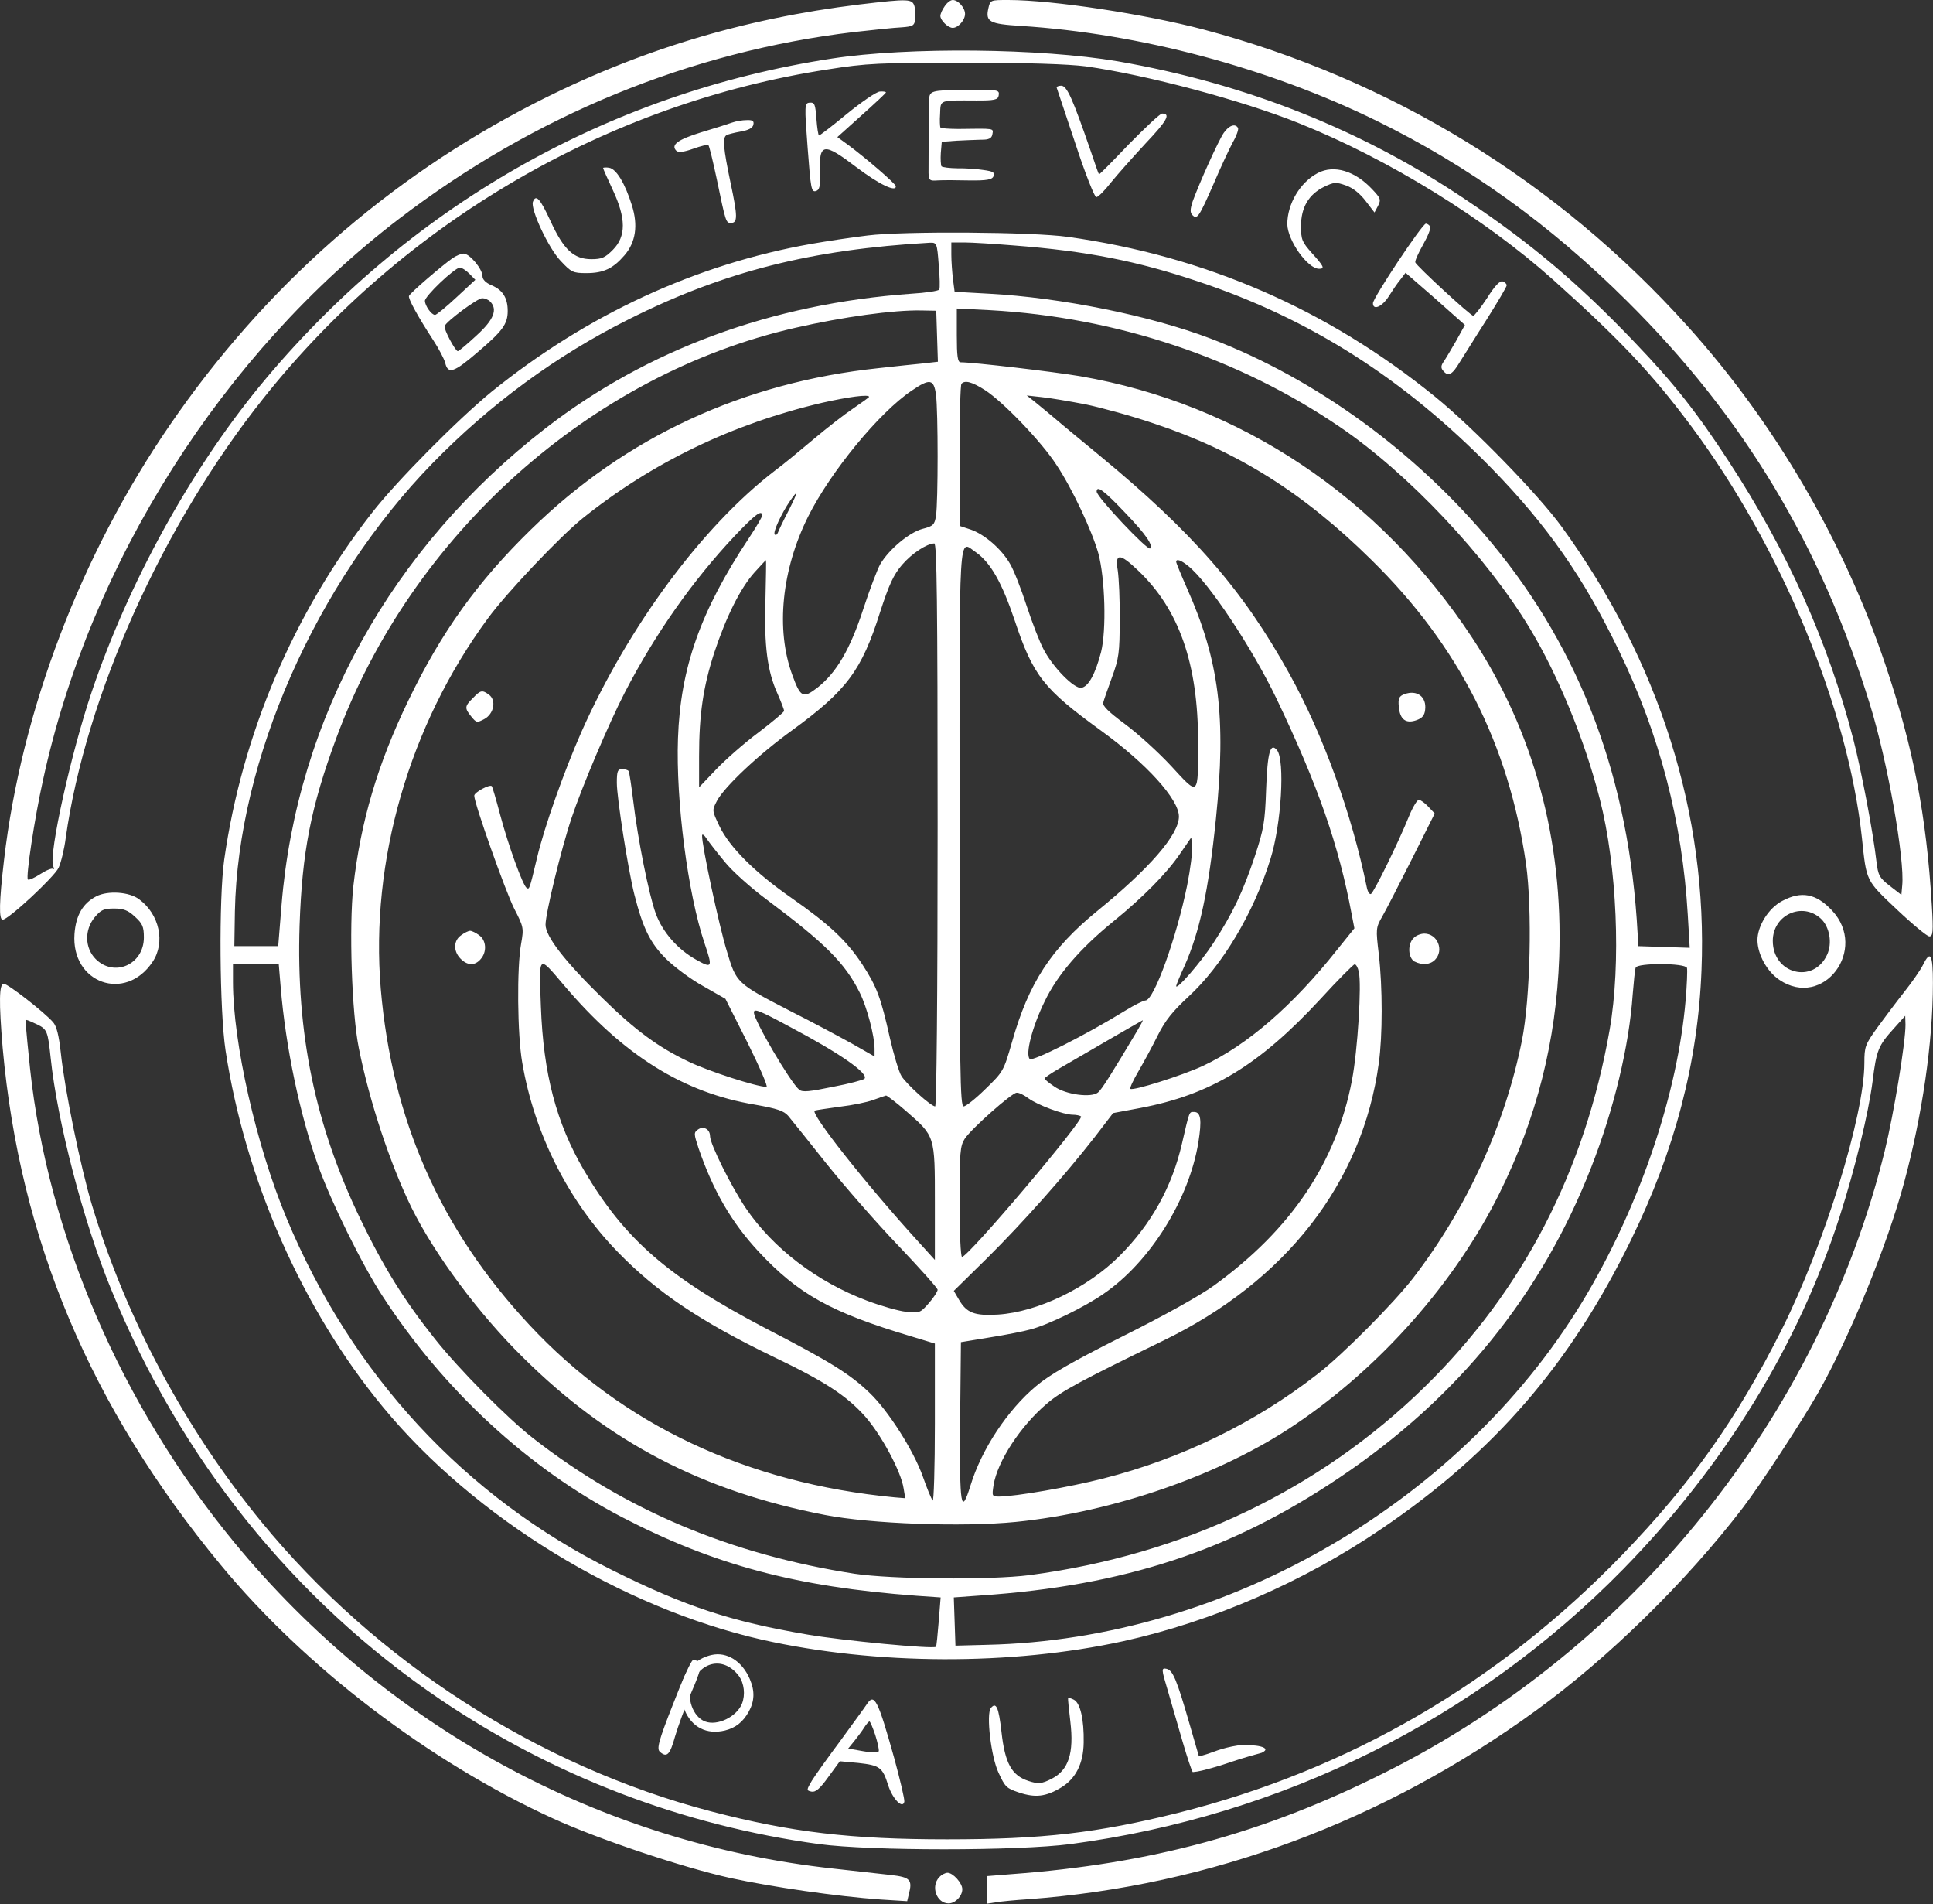 <svg width="925" height="911" viewBox="0 0 925 911" fill="none" xmlns="http://www.w3.org/2000/svg">
<rect x="0" y="0" width="925" height="911" fill="#333333" stroke="none"/>
<path d="M411.29 2.133C355.397 8.933 304.882 24.267 255.68 49.467C185.617 85.333 126.312 137.6 81.308 203.333C38.666 265.333 10.195 340.267 1.929 411.467C-0.433 431.6 -0.564 440 1.273 440C4.028 440 25.808 419.733 28.039 415.2C29.22 412.667 30.794 406.133 31.45 400.933C41.028 332.933 77.766 251.067 126.18 190.4C193.095 106.267 290.843 49.333 396.202 33.2C414.57 30.267 420.868 30 461.804 30C491.588 30 511.269 30.667 519.535 31.733C548.925 35.867 594.322 48 621.875 59.067C664.386 76.133 710.439 104.533 743.24 133.867C775.517 162.8 790.605 178.8 809.368 204C852.403 261.867 884.286 338.667 890.978 400.8C893.208 421.867 892.683 420.933 907.772 435.2C915.251 442.267 922.205 448 923.254 448C924.96 448 925.222 446 924.435 433.067C921.811 389.867 915.644 357.867 902.13 317.733C882.187 258.533 848.992 202 807.4 155.867C744.946 86.533 665.435 37.867 575.953 14.133C548.138 6.8 503.79 -2.3365e-05 482.535 -2.3365e-05C473.875 -2.3365e-05 473.875 -2.3365e-05 472.957 4C471.514 10.4 473.482 11.467 488.439 12.4C545.251 16 606.918 32.4 658.613 57.733C702.698 79.333 741.797 107.467 778.535 144C834.297 199.333 871.428 260.933 894.914 337.333C903.18 364 911.577 411.2 910.265 423.733L909.871 428.133L904.361 423.867C899.375 420 898.719 418.8 897.932 412.133C896.357 398.267 890.715 368.667 886.91 353.867C874.708 306.8 855.421 263.867 827.212 220.667C811.992 197.333 801.233 183.6 782.077 163.6C755.442 135.733 733.269 116.933 701.911 95.867C652.184 62.267 596.29 40 534.886 29.333C498.017 23.067 434.645 22.4 398.17 28C290.187 44.533 194.407 99.467 124.212 184.8C90.886 225.467 61.365 279.2 43.915 330.933C33.943 360.4 23.315 408.533 25.415 414.267C25.939 415.6 25.939 416.133 25.415 415.733C25.021 415.2 22.266 416.267 19.379 418.133C16.493 420 13.868 421.2 13.344 420.8C12.294 419.733 16.493 391.6 20.56 373.333C43.127 269.067 106.5 169.2 190.996 104.667C255.68 55.2 330.205 24.667 408.666 15.333C418.113 14.267 428.347 13.2 431.627 13.067C436.744 12.667 437.531 12.267 437.925 9.467C438.187 7.867 438.056 4.933 437.663 3.2C436.613 -0.667 435.038 -0.667 411.29 2.133Z" fill="white"/>
<path d="M452.095 2.933C450.914 4.533 449.996 6.667 449.996 7.6C449.996 9.733 453.67 13.333 455.9 13.333C458.524 13.333 461.804 9.6 461.804 6.667C461.804 3.733 458.524 3.99947e-05 455.9 3.99947e-05C454.85 3.99947e-05 453.145 1.333 452.095 2.933Z" fill="white"/>
<path d="M405.374 54.396C398.442 60.156 392.346 64.78 391.954 64.811C391.561 64.842 391.026 61.273 390.693 56.886C390.157 49.84 389.824 48.931 387.47 49.115C384.984 49.311 384.924 50.252 386.481 70.724C387.968 90.266 388.23 91.983 390.424 91.41C392.225 90.867 392.616 89.098 392.352 82.165C391.955 68.288 394.179 68.113 409.962 80.113C420.712 88.228 428.905 92.132 428.672 89.074C428.581 87.878 414.499 75.745 405.852 69.336L400.699 65.595L412.277 55.191C418.685 49.472 423.967 44.51 423.946 44.244C423.916 43.846 422.588 43.682 421.018 43.806C419.317 43.939 412.315 48.769 405.374 54.396Z" fill="white"/>
<path d="M505.693 42.067C505.955 42.733 509.891 54.733 514.615 68.733C519.207 82.867 523.799 94.333 524.586 94.333C525.505 94.333 528.654 91.133 531.671 87.267C534.689 83.533 542.168 75.133 548.203 68.6C558.437 57.8 560.405 54.333 556.076 54.333C555.157 54.333 548.072 61 540.2 69C532.459 77.133 526.029 83.667 525.898 83.4C525.636 83.133 523.93 78.2 521.962 72.333C513.171 46.867 510.547 41 507.792 41C506.349 41 505.43 41.533 505.693 42.067Z" fill="white"/>
<path d="M350.279 58.667C348.443 59.333 341.751 61.467 335.453 63.333C324.301 66.8 320.889 69.333 323.645 72.133C324.563 73.067 327.187 72.8 331.648 71.2C335.322 69.867 338.602 69.067 338.996 69.467C339.389 69.733 341.226 77.333 343.063 86C347.262 106.267 347.393 106.667 349.755 106.667C353.035 106.667 353.035 103.6 349.623 87.6C346.081 70.667 345.687 65.867 347.655 64.667C348.311 64.267 351.46 63.467 354.478 62.933C358.283 62.267 360.251 61.2 360.514 59.6C360.907 57.867 360.12 57.333 357.233 57.467C355.265 57.467 352.116 58 350.279 58.667Z" fill="white"/>
<path d="M288.613 80.4C288.613 80.8 290.712 85.467 293.205 90.8C299.634 104.533 299.634 113.067 293.336 119.467C289.532 123.333 287.957 124 282.971 124C274.574 124 269.719 119.467 263.422 105.733C258.436 94.933 256.468 92.8 255.024 96.533C253.712 100 262.503 118.8 268.276 124.8C273.393 130.267 274.18 130.667 280.61 130.667C288.744 130.667 293.336 128.533 298.847 122.133C304.227 115.867 305.407 107.867 302.39 98.267C299.11 87.733 294.911 80.8 291.5 80.267C289.925 80 288.613 80.133 288.613 80.4Z" fill="white"/>
<path d="M511.105 812.418C510.98 812.798 511.508 817.888 512.2 823.734C513.992 838.792 511.312 846.893 503.323 850.992C498.497 853.469 496.792 853.607 492.059 852.042C484.086 849.405 480.901 843.577 479.233 828.56C477.891 816.741 476.692 814.098 474.15 817.189C471.816 820.068 474.259 840.678 477.856 848.187C480.997 854.984 481.619 855.611 487.723 857.63C495.447 860.184 500.476 859.6 507.718 855.254C514.793 850.994 518.426 843.769 518.575 833.707C518.768 822.676 516.959 814.775 513.888 813.198C512.477 812.45 511.189 812.165 511.105 812.418Z" fill="white"/>
<path d="M585.588 63.59C582.963 67.456 573.91 87.59 570.761 96.256C569.449 100.256 569.449 101.723 570.63 102.923C572.861 105.19 573.779 103.856 580.733 87.99C584.013 80.256 588.212 71.323 589.917 68.123C591.754 64.923 592.804 61.856 592.41 61.19C591.098 58.923 588.08 59.99 585.588 63.59Z" fill="white"/>
<path d="M415.226 112.667C407.354 113.6 395.152 115.467 388.329 116.667C333.092 126.4 280.872 150.533 235.344 187.333C219.336 200.4 189.815 230.133 178.007 245.334C140.482 293.334 115.815 351.334 107.287 411.334C104.663 429.867 105.056 483.734 107.943 502.667C117.39 564.534 144.812 626.667 183.386 673.334C226.946 726.134 297.273 769.2 364.843 784.534C419.031 796.667 483.847 796.934 537.51 785.2C579.889 775.867 623.712 756.934 661.237 731.334C714.9 694.934 751.506 652.667 780.503 593.2C801.496 550.267 812.517 508.267 814.223 464.134C817.24 389.734 794.017 316.267 747.308 252C736.286 236.8 705.06 204.667 686.822 189.867C635.127 147.867 576.74 122.533 511.006 113.333C494.212 110.933 432.152 110.533 415.226 112.667ZM449.209 126.667C449.733 132.533 449.865 137.867 449.471 138.533C449.077 139.2 442.911 140.133 435.957 140.533C369.173 145.333 309.868 167.2 261.191 204.8C187.322 262 141.925 343.734 134.709 433.2L133.134 452.667H122.638H112.141L112.404 436C113.847 363.467 151.11 279.067 206.872 221.733C234.556 193.333 266.308 170 301.078 152.667C346.475 129.867 388.46 119.333 444.879 116.133C448.29 116 448.421 116.267 449.209 126.667ZM485.553 117.467C520.191 120.133 544.333 124.933 573.329 134.667C626.992 152.533 671.865 181.2 713.85 224.133C740.485 251.467 757.804 276.267 774.73 311.334C794.279 351.734 805.038 393.2 807.662 437.734L808.581 453.467L796.247 453.067L783.914 452.667L783.652 446.667C779.716 373.2 756.755 311.734 713.982 260C677.638 216.134 629.616 181.2 579.365 162C550.237 150.933 507.726 142.4 473.482 140.533L456.819 139.6L456.031 133.6C455.638 130.267 455.244 125.067 455.244 121.867V116H461.542C464.953 116 475.843 116.667 485.553 117.467ZM448.421 160.933L448.815 173.067L441.861 173.867C438.056 174.267 428.478 175.2 420.475 176.133C355.79 182.933 299.372 209.067 254.237 253.2C228.39 278.4 211.202 302.4 195.326 335.334C180.631 365.734 172.627 393.067 169.085 424C166.985 443.467 168.297 484.667 171.709 501.467C176.826 527.2 186.797 557.067 196.9 577.734C208.053 600.267 229.046 628.534 250.17 649.334C291.106 690 336.241 713.467 394.758 724.8C416.538 729.067 460.492 730.667 486.077 728.134C532.787 723.467 584.35 705.6 619.907 681.467C660.843 653.867 696.4 613.467 717.524 570.934C735.368 534.934 744.684 498 746.127 458C748.095 402 733.794 349.6 704.535 305.2C660.056 237.734 593.535 193.2 516.911 180C504.315 177.867 465.872 173.333 459.705 173.333C458.262 173.333 457.868 170.4 457.868 160.4V147.6L473.744 148.4C534.23 151.733 592.879 171.333 641.162 204.267C673.964 226.533 711.357 266.267 732.088 300.667C745.602 323.067 758.329 354 765.545 382.267C773.811 414.534 775.779 461.067 770.269 492.667C758.46 560.134 728.677 617.6 681.967 663.334C631.322 712.934 566.375 743.867 492.638 753.6C473.875 756 426.641 755.6 408.929 752.934C349.755 743.734 299.241 722.534 255.156 688.134C242.691 678.4 219.73 655.2 208.184 640.667C193.227 621.867 183.649 606.4 172.496 583.334C150.847 538.534 141.663 494.4 143.368 442.667C144.549 407.734 148.748 386 160.95 353.067C196.769 255.867 282.709 179.067 380.719 156.8C403.418 151.6 427.691 148.267 440.811 148.533L448.028 148.667L448.421 160.933ZM447.897 188.8C448.946 196.667 448.946 240.4 447.897 246.8C447.241 251.067 446.585 251.734 441.336 253.067C435.038 254.8 425.46 262.8 421.262 269.867C419.95 272.134 416.276 281.734 413.127 291.334C406.829 310.667 400.269 321.867 391.085 329.067C384.262 334.267 383.081 333.734 379.145 322.934C371.141 301.2 374.028 272.534 386.755 247.067C397.514 225.6 420.737 197.333 436.219 186.933C445.01 180.933 446.847 181.333 447.897 188.8ZM471.382 186.667C480.042 192.267 498.411 211.333 505.627 222.533C513.237 234 522.553 254 525.57 264.667C528.85 276.8 529.506 301.467 526.882 312C524.127 322.534 520.847 328.534 517.436 329.067C514.024 329.6 503.921 319.334 499.46 310.8C497.623 307.467 493.95 298 491.326 290C488.702 281.867 485.159 272.8 483.322 269.734C479.255 262.667 471.12 255.6 464.428 253.334L459.18 251.6V218C459.18 199.6 459.574 184 460.099 183.6C461.804 181.733 465.347 182.8 471.382 186.667ZM415.882 189.867C415.882 190.133 412.471 192.533 408.404 195.333C404.205 198.133 395.808 204.667 389.641 209.867C383.475 215.067 374.946 222.133 370.617 225.333C336.109 251.867 300.815 299.467 278.248 350.134C269.851 369.2 260.404 395.867 256.992 410.4C253.319 425.867 253.319 425.6 252.007 424.8C250.17 423.6 243.216 404.4 239.28 389.6C237.443 382.534 235.606 376.4 235.344 376.134C234.425 375.067 226.946 379.067 226.946 380.667C226.946 384.4 241.904 426.534 246.102 434.8C250.563 443.467 250.695 444 249.383 451.467C247.283 462.667 247.546 495.067 249.907 508.4C255.68 542.4 272.081 574.8 295.567 598.934C314.198 618.134 334.929 632.134 370.223 649.2C394.758 660.934 405.124 667.734 414.046 677.734C421.655 686.4 431.233 704 432.414 712.134L433.202 716.8L428.216 716.4C357.102 709.6 297.797 681.6 253.319 633.867C210.677 588.134 187.585 535.867 182.205 473.067C177.088 412 195.851 346.934 233.375 296C242.297 283.734 268.014 256.667 278.773 248C311.968 221.334 350.673 202.667 393.577 192.667C406.042 189.867 415.882 188.533 415.882 189.867ZM519.535 193.467C527.145 195.067 541.84 199.067 552.336 202.667C592.092 215.867 623.712 235.734 656.251 267.867C698.106 308.934 721.985 356.134 730.251 413.334C733.269 434.934 732.35 477.467 728.283 497.867C720.148 538.267 702.042 577.867 676.326 611.334C667.01 623.467 642.212 648.4 630.404 657.467C600.489 680.8 565.326 697.867 528.063 707.334C511.925 711.467 485.815 716 478.074 716C474.663 716 474.663 715.734 475.45 710.534C477.287 699.2 488.308 682.267 500.904 671.6C507.858 665.6 517.042 660.667 556.535 641.467C615.315 613.067 652.053 565.734 659.794 508.667C661.631 495.467 661.631 472.4 659.794 456.534C658.35 444.4 658.35 443.867 661.499 438.4C663.336 435.2 669.634 422.934 675.67 410.934L686.56 389.2L683.542 386C681.836 384.134 679.737 382.667 678.95 382.667C678.162 382.667 676.063 386.134 674.357 390.267C669.372 402.667 657.301 427.334 655.989 427.734C655.333 428 654.414 426.534 654.021 424.4C646.935 389.6 633.159 351.467 617.021 322.4C594.847 282.267 570.705 254.667 526.095 217.867C517.829 211.067 508.12 203.067 504.577 200C501.035 197.067 496.574 193.333 494.737 191.867L491.326 189.2L498.542 190C502.478 190.4 511.925 192 519.535 193.467ZM538.691 245.6C548.269 255.6 551.943 260.934 550.368 262.4C549.187 263.6 524.783 237.733 524.783 235.2C524.783 232 528.326 234.667 538.691 245.6ZM377.308 244.4C374.946 248.934 372.716 253.6 372.322 254.667C371.929 255.734 371.273 256.267 370.748 255.734C369.698 254.8 373.897 245.734 378.095 239.6C382.163 233.733 381.9 235.333 377.308 244.4ZM364.712 246.667C364.712 247.334 361.826 252.267 358.283 257.6C335.191 292.4 325.613 319.467 324.432 353.334C323.382 383.067 329.156 427.734 337.159 451.334C341.095 462.934 340.833 463.467 333.223 459.2C324.301 454.267 317.085 446 313.804 437.067C310.524 428.134 305.145 401.2 303.046 383.334C302.127 376 301.209 369.6 300.815 368.934C300.553 368.4 299.109 368 297.666 368C295.567 368 295.173 368.934 295.173 374.534C295.173 381.6 300.553 416.134 303.57 428C307.638 444 311.049 451.067 318.659 458.667C322.726 462.667 330.73 468.667 336.634 471.867L347.131 477.867L357.758 498.934C363.531 510.534 367.599 520 366.812 520C362.219 520 339.127 512.534 329.68 508C314.985 501.067 303.833 492.8 288.088 477.334C270.113 459.734 261.06 448 261.06 442.4C261.06 437.067 268.539 406.134 273.524 391.334C278.379 376.667 291.5 345.734 298.978 331.334C313.542 303.2 331.517 277.734 351.46 256.534C361.432 246 364.712 243.6 364.712 246.667ZM448.684 394.667C448.684 477.734 448.159 529.334 447.503 529.334C445.535 529.334 433.858 518.8 431.365 514.8C430.184 512.934 427.691 504.667 425.854 496.667C421.524 477.2 419.556 472 412.602 461.334C405.124 450 396.726 442.134 378.358 429.334C361.301 417.467 349.099 405.334 344.244 395.2C340.702 387.734 340.702 387.734 343.063 383.2C346.606 376.4 363.4 360.667 379.145 349.334C405.124 330.4 412.34 320.8 421.131 292.934C425.46 279.6 427.56 275.067 431.627 270.267C436.482 264.667 443.436 260.134 447.109 260C448.29 260 448.684 287.867 448.684 394.667ZM467.053 264.267C474.006 269.2 479.386 278.534 485.553 296.8C494.343 323.2 499.329 329.6 526.751 349.467C548.662 365.334 564.145 382.4 564.145 390.667C564.145 399.334 549.975 415.6 525.045 435.867C503.003 453.867 492.244 470.267 484.241 498.667C480.304 512.4 480.042 512.8 471.645 520.934C466.921 525.6 462.198 529.334 461.148 529.334C459.443 529.334 459.18 513.2 459.18 395.334C459.18 248.534 458.524 258.534 467.053 264.267ZM544.595 272.934C564.276 291.6 573.329 317.6 573.329 355.2C573.329 381.334 573.723 380.934 560.602 366.667C554.436 360 544.464 350.934 538.297 346.4C530.556 340.667 527.407 337.6 527.932 336.134C528.194 334.934 530.162 329.467 532.131 324C535.411 315.067 535.804 312.134 535.804 296.667C535.936 287.067 535.411 276.534 534.886 272.934C533.443 264.534 535.804 264.534 544.595 272.934ZM366.287 287.334C365.631 309.067 367.205 321.2 372.06 331.867C373.765 335.734 375.209 339.467 375.209 340.134C375.209 340.667 369.698 345.334 363.007 350.4C356.184 355.467 347.131 363.467 342.67 368.134L334.535 376.667V361.734C334.535 341.867 336.503 328.667 341.751 312.4C347.524 294.934 354.347 281.334 361.038 273.867C363.925 270.667 366.418 268 366.549 268C366.68 268 366.549 276.667 366.287 287.334ZM568.606 270.8C578.315 278.534 599.045 309.734 610.854 334.267C630.797 376 640.638 404.4 646.804 437.334L648.116 444.134L639.85 454.4C618.595 481.2 596.946 500 575.56 510C565.457 514.667 542.102 522 540.921 520.934C540.528 520.534 542.365 516.667 544.858 512.4C547.35 508.134 551.549 500.4 554.042 495.334C557.584 488.267 561.127 483.867 568.606 476.934C584.875 462 599.964 436.8 607.967 410.934C613.216 394.134 614.921 363.867 611.116 358.934C607.836 354.934 606.524 360.134 605.868 377.734C605.343 393.467 604.687 396.8 600.489 409.6C594.847 426.534 589.861 437.067 580.545 451.334C574.51 460.534 562.833 474 562.833 471.734C562.833 471.334 564.538 467.067 566.769 462.267C574.116 445.734 578.315 426.267 581.857 391.734C586.843 343.067 583.432 316.134 568.081 281.6C565.194 275.067 562.833 269.334 562.833 268.8C562.833 267.2 565.194 268 568.606 270.8ZM346.868 412.4C350.28 416.667 359.202 424.667 366.549 430.134C394.758 451.2 404.336 460.667 411.421 474.934C414.833 481.734 418.507 495.6 418.507 501.734V505.467L407.748 499.334C401.712 496 388.592 488.934 378.489 483.867C352.379 470.4 352.379 470.4 347.787 454.934C344.113 443.067 335.716 403.867 335.978 399.734C335.978 398.8 337.028 399.467 338.209 401.334C339.39 403.067 343.326 408.134 346.868 412.4ZM568.081 423.6C563.095 448.267 552.205 478.667 548.138 478.667C547.219 478.667 542.889 480.8 538.56 483.467C519.797 495.067 494.081 508 492.769 506.667C490.538 504.4 493.95 491.2 499.985 478.934C506.021 466.4 516.78 453.867 532.655 440.934C547.088 429.2 558.372 417.734 564.538 408.667L570.049 400.667L570.443 404.934C570.705 407.334 569.655 415.734 568.081 423.6ZM269.851 471.334C298.322 504.934 326.925 522.8 361.432 528.534C371.929 530.4 375.077 531.467 377.177 533.867C378.62 535.6 386.886 545.867 395.546 556.8C404.205 567.6 419.687 585.334 430.053 596.134C440.287 606.934 448.684 616.267 448.684 617.067C448.684 617.867 446.847 620.8 444.485 623.467C440.418 628.134 440.024 628.267 433.595 627.6C429.921 627.2 421.524 624.8 414.833 622.267C390.822 613.2 369.96 597.2 356.971 578.134C350.017 567.867 339.783 547.334 339.783 543.6C339.783 540.267 336.634 538.534 334.01 540.4C331.911 541.867 332.042 542.534 334.273 549.334C341.226 569.6 350.017 584.8 363.007 598.8C381.9 619.067 397.514 627.867 435.957 639.334L447.372 642.8V681.067C447.372 702 446.847 718.667 446.322 717.867C445.666 717.2 443.567 712 441.599 706.4C437.138 693.867 425.067 674.934 416.145 666.4C406.698 657.334 397.251 651.467 366.287 635.467C319.709 611.067 298.847 592.934 279.429 559.867C266.177 537.2 260.01 513.734 258.829 481.467C257.911 456.267 257.386 456.667 269.851 471.334ZM134.315 472.267C136.677 500.934 143.5 533.334 152.159 557.467C158.195 574.534 173.152 604.934 182.993 620C212.251 665.067 252.794 702.534 297.666 725.867C341.882 748.8 380.982 759.2 438.581 763.467L450.127 764.267L449.209 775.734C448.684 782.134 448.159 787.6 447.897 787.867C446.847 789.067 403.155 784.934 386.23 782C349.624 775.734 328.106 768.667 293.205 751.334C222.485 716.267 168.166 657.6 137.071 582.667C122.638 548.134 111.485 498.8 111.485 469.867V461.334H122.507H133.397L134.315 472.267ZM650.216 464.934C651.659 470.667 649.691 502.8 646.935 516.934C639.457 556.134 617.939 588.134 581.07 614.934C574.51 619.734 556.797 629.6 537.248 639.334C513.106 651.467 502.216 657.734 495.918 663.067C482.141 674.534 469.677 693.467 464.428 710.667C459.836 725.467 459.18 721.067 459.443 680.534L459.836 642.134L473.613 639.867C481.223 638.667 490.014 636.934 493.294 636C501.822 633.734 519.272 625.2 528.194 618.934C550.368 603.734 568.999 573.867 573.46 546.534C575.166 535.734 574.641 532 571.361 532C568.999 532 569.262 531.334 565.588 547.2C560.865 567.734 551.024 585.6 535.673 600.934C520.322 616.267 496.443 627.734 477.549 628.934C466.265 629.6 462.592 628.134 458.918 621.867L456.425 617.6L472.432 601.867C489.489 584.934 509.301 562.667 523.865 544L532.655 532.534L545.514 530.134C579.365 523.734 602.457 509.734 631.847 478C640.244 468.8 647.723 461.334 648.248 461.334C648.904 461.334 649.822 462.934 650.216 464.934ZM807.269 463.067C807.531 464 807.269 471.067 806.613 478.667C802.808 522.667 785.489 574.4 759.904 618.267C702.042 717.334 587.631 784.4 472.301 786.934L457.212 787.334L456.819 775.734L456.425 764.267L469.283 763.334C538.035 758.667 589.205 741.867 641.162 706.8C697.45 669.067 737.73 619.334 761.478 558.4C772.237 530.934 779.584 500.534 781.29 475.867C781.815 469.734 782.34 463.867 782.733 462.934C783.389 460.667 806.35 460.667 807.269 463.067ZM377.833 491.2C401.843 503.867 416.014 513.734 413.652 516.134C413.127 516.667 406.304 518.534 398.432 520C387.411 522.267 383.999 522.667 382.425 521.334C378.226 517.867 360.776 488.134 360.776 484.4C360.776 482.4 363.269 483.334 377.833 491.2ZM544.333 492.934C531.999 513.6 527.276 521.2 525.439 522.667C522.29 525.334 510.088 523.734 504.577 519.867C501.953 518.134 499.854 516.4 499.854 516C499.854 515.6 503.003 513.467 506.677 511.334C525.177 500.534 546.432 488.267 546.826 488.134C547.088 488 545.907 490.267 544.333 492.934ZM492.113 525.467C496.705 528.8 509.038 533.334 513.368 533.334C515.074 533.334 516.78 533.734 517.304 534.134C518.879 535.734 463.379 601.334 460.361 601.334C459.705 601.334 459.18 589.734 459.18 574.934C459.18 551.334 459.443 548.267 461.673 544.8C464.822 540 484.109 522.934 486.471 522.8C487.521 522.667 490.014 523.867 492.113 525.467ZM433.464 531.467C447.503 543.734 447.372 543.067 447.372 575.2V602.8L439.762 594.4C414.702 566.934 387.28 532.267 389.904 531.334C390.822 531.067 396.333 530.267 402.106 529.467C407.879 528.8 414.964 527.334 417.851 526.267C420.737 525.2 423.492 524.267 424.017 524.134C424.411 524.134 428.741 527.334 433.464 531.467Z" fill="white"/>
<path d="M226.29 334C222.354 337.867 222.223 338.8 225.503 342.8C227.996 345.867 228.258 345.867 231.801 344C236.393 341.467 237.574 335.067 234.032 332.4C230.751 330 229.964 330.133 226.29 334Z" fill="white"/>
<path d="M220.649 447.467C216.975 450 216.844 455.067 220.386 458.667C223.666 462 227.209 462.133 229.964 458.933C233.113 455.467 232.72 449.867 229.308 447.467C227.734 446.267 225.766 445.333 224.978 445.333C224.191 445.333 222.223 446.267 220.649 447.467Z" fill="white"/>
<path d="M671.996 332.133C669.503 333.067 668.978 334.133 669.372 338.133C669.897 344.267 672.783 346.4 677.9 344.533C680.524 343.6 681.705 342.267 681.967 339.6C682.755 333.333 678.031 329.867 671.996 332.133Z" fill="white"/>
<path d="M676.457 448.8C673.439 451.733 673.833 458.267 676.851 460C680.524 461.867 684.329 461.6 686.691 459.2C691.152 454.667 687.872 446.667 681.574 446.667C679.868 446.667 677.507 447.6 676.457 448.8Z" fill="white"/>
<path d="M216.45 123.6C211.333 127.2 196.113 140.267 195.719 141.6C195.195 142.8 200.049 151.6 207.266 162.667C209.89 166.667 212.514 171.6 213.039 173.6C214.351 179.2 217.237 178.267 228.521 168.533C240.461 158.4 242.953 155.067 242.953 148.8C242.953 142.533 240.592 138.8 235.344 136.533C232.457 135.333 230.883 133.733 230.883 132.133C230.883 128.667 224.716 121.333 221.829 121.333C220.648 121.333 218.156 122.4 216.45 123.6ZM224.585 130.933L227.471 133.867L218.418 142.267C213.432 146.933 208.84 150.667 208.184 150.667C206.478 150.667 203.461 146.4 203.329 144C203.198 141.733 217.5 128.133 220.124 128C220.911 128 223.01 129.333 224.585 130.933ZM234.556 144.267C238.23 148 236.393 152.933 227.996 160.533C223.535 164.667 219.599 168 219.074 168C217.893 168 212.251 157.467 212.776 156C213.563 153.733 228.521 142.667 230.751 142.667C231.932 142.667 233.638 143.333 234.556 144.267Z" fill="white"/>
<path d="M630.705 82.733C622.177 87.133 616.01 97.533 616.01 107.266C616.141 115 625.719 128.6 631.23 128.6C634.117 128.6 633.461 127.4 627.819 121.133C623.095 115.8 622.571 114.733 622.571 108.2C622.571 99.266 626.244 93 633.592 89.4C638.315 87.133 639.234 87 644.088 88.733C647.5 89.933 650.78 92.6 653.535 96.2L657.734 101.666L659.439 98.466C660.883 95.533 660.751 94.866 656.553 90.466C648.418 81.8 638.446 78.733 630.705 82.733Z" fill="white"/>
<path d="M46.145 428.8C39.585 432.133 36.305 438 35.649 446.8C33.943 470.4 60.053 479.733 73.042 460.133C79.209 450.933 76.322 437.467 66.613 430.267C61.89 426.667 51.656 426 46.145 428.8ZM64.514 438.533C68.188 441.867 68.844 443.333 68.844 448.533C68.844 461.467 54.673 467.733 45.752 458.8C40.503 453.467 40.372 444.8 45.358 438.8C48.244 435.333 49.688 434.667 54.542 434.667C59.003 434.667 61.234 435.467 64.514 438.533Z" fill="white"/>
<path d="M852.797 431.067C846.237 434.533 840.989 443.067 840.989 449.867C841.12 456.8 845.581 464.8 851.485 468.8C872.478 482.933 894.127 454.267 876.676 435.6C869.067 427.467 861.981 426.133 852.797 431.067ZM871.297 439.467C875.496 443.333 876.939 451.2 874.315 456.8C867.754 470.933 848.336 466 848.336 450.133C848.336 437.733 862.375 431.333 871.297 439.467Z" fill="white"/>
<path d="M920.237 461.6C919.056 464 914.989 469.867 911.184 474.667C907.379 479.467 901.606 487.2 898.194 491.867C892.552 499.733 892.159 500.8 892.159 508.533C892.159 533.733 873.003 595.467 852.666 636C831.148 678.8 809.499 709.467 776.304 743.867C716.999 805.2 645.492 846.8 563.751 867.333C525.177 876.933 499.067 880 453.276 880C407.223 880 378.751 876.667 340.439 866.667C257.649 845.067 179.844 795.067 125 728C88.525 683.467 60.315 630.667 44.046 576.667C38.535 558.4 30.925 521.067 29.088 503.6C28.17 495.333 27.12 491.067 25.415 489.067C21.216 484.267 3.766 470.667 1.798 470.667C-0.433 470.667 -0.564 479.333 1.273 501.333C9.539 593.2 43.259 673.2 105.581 748.667C145.993 797.6 205.429 842.933 264.602 870C286.12 879.867 326.663 893.467 349.624 898.533C369.304 902.8 400.531 907.333 421.393 908.8L434.12 909.6L434.907 906.267C436.744 899.333 435.563 898.133 426.379 897.067C421.655 896.533 409.322 895.2 398.826 894C287.039 881.867 184.698 826.133 112.142 738C58.085 672.267 22.922 590.933 14.393 511.333C12.163 489.6 12.032 488 12.688 488C13.081 488 15.312 488.933 17.805 490.133C22.528 492.4 22.922 493.467 24.234 506C27.383 536.4 39.847 584.4 53.099 616.667C86.294 698 140.482 765.467 210.677 813.067C264.865 849.733 326.531 873.333 391.872 882.267C416.538 885.6 486.733 885.6 512.319 882.267C613.478 868.8 706.24 822.667 776.698 750.8C825.244 701.2 860.538 643.6 880.35 582C887.829 558.667 894.127 532.533 896.095 517.333C897.932 502.4 898.85 500.267 906.198 492.133L911.708 486L911.84 490.267C911.84 498.933 906.329 532.533 901.868 550.8C870.379 678 781.421 788.667 662.549 848.133C604.556 877.2 550.762 891.733 483.847 896.667L472.301 897.6V904.133V910.8L476.631 910.133C478.861 909.733 485.815 909.067 491.982 908.667C579.102 902.267 662.155 871.333 734.974 818.4C769.744 793.2 806.875 756.8 834.035 721.333C842.301 710.533 862.113 680.267 870.247 666C885.074 639.733 903.049 596 911.184 565.733C919.843 533.733 924.96 498.667 924.96 470.267C924.96 456.533 923.779 454.4 920.237 461.6Z" fill="white"/>
<path d="M449.471 898.133C445.273 902.4 448.159 910.667 453.932 910.667C457.081 910.667 460.492 907.2 460.492 903.867C460.492 900.933 456.031 896 453.407 896C452.358 896 450.521 896.933 449.471 898.133Z" fill="white"/>
<path d="M460.775 43.009C445.892 43.163 444.753 43.518 444.64 47.552C444.395 61.56 444.3 79.645 444.336 82.757C444.439 86.286 444.923 86.634 448.758 86.311C451.212 86.168 457.963 86.182 463.883 86.331C472.103 86.448 474.885 85.953 475.425 84.285C476.119 82.506 475.262 81.962 470.502 81.326C467.343 80.814 461.862 80.465 458.07 80.526C454.431 80.476 450.988 80.053 450.525 79.573C450.216 78.983 450.006 76.112 450.212 73.174L450.67 67.845L457.507 67.333C461.32 67.14 466.624 66.919 469.473 66.841C473.244 66.912 474.578 66.183 474.898 64.208C475.367 61.313 476.288 61.462 458.556 61.694C454.106 61.648 450.357 61.446 450.026 60.987C449.805 60.681 449.617 57.679 449.866 54.478C450.164 47.637 449.157 48.014 467.11 48.088C475.747 48.137 477.565 47.757 477.885 45.782C478.354 42.887 478.091 42.844 460.775 43.009Z" fill="white"/>
<path d="M684.333 108.336C684.867 109.137 683.267 113.01 681 117.017C678.733 121.024 677 124.898 677.267 125.565C677.933 127.302 703.667 151.076 705 151.076C705.533 151.076 708.6 147.203 711.667 142.528C715.267 136.785 717.8 134.114 719.133 134.648C720.2 135.049 721 135.85 721 136.518C721 137.186 716.733 144.398 711.533 152.679C706.2 160.96 700.467 170.31 698.467 173.382C694.867 179.392 693 180.327 690.6 177.389C689.4 176.053 689.533 174.851 690.867 172.981C691.8 171.645 694.467 167.104 696.867 162.964L701 155.484L686.867 142.929L672.6 130.507L670.067 133.846C668.6 135.583 666.2 139.189 664.6 141.727C661.4 146.802 657 148.672 657 145.066C657 142.528 680.6 107 682.333 107C683 107 683.933 107.668 684.333 108.336Z" fill="white"/>
<path d="M322.004 815.514C315.111 833.037 314.135 836.717 315.846 838.187C319.118 841.016 320.6 839.549 323 830.896C324.339 826.208 327.9 816.549 330.954 809.408C335.076 799.924 336.03 796.113 334.818 795.235C333.909 794.577 332.504 794.138 331.599 794.291C330.693 794.443 326.441 803.949 322.004 815.514Z" fill="white"/>
<path d="M340.443 791.81C328.58 794.562 322.602 806.695 327.64 818.243C331.101 826.468 338.249 829.992 346.857 827.945C352.085 826.658 355.547 823.848 358.273 818.98C361.069 813.931 361.303 809.13 358.829 803.373C355.207 794.773 347.788 790.102 340.443 791.81ZM353.574 801.839C356.112 805.33 356.752 810.785 355.057 815.12C352.496 821.406 343.237 825.905 337.357 823.605C331.565 821.34 328.387 812.393 331 805.711C335.414 794.424 346.621 792.561 353.574 801.839Z" fill="white"/>
<path d="M414.758 815.413C413.75 816.969 408.045 824.739 402.127 832.873C396.08 840.979 389.921 849.606 388.46 852.019C385.908 856.378 385.851 856.639 388.288 857.165C390.212 857.581 392.329 855.856 396.374 850.182L401.895 842.644L410.713 843.458C421.07 844.604 422.34 845.56 425.039 854.191C427.134 860.646 431.961 865.645 432.749 861.996C432.974 860.953 430.729 851.465 427.882 841.028C420.078 813.152 418.389 809.786 414.758 815.413ZM418.84 830.072C419.959 833.588 420.694 837.02 420.525 837.802C420.385 838.454 417.01 838.543 413.134 837.842L405.896 836.552L408.821 832.955C410.297 831.091 412.54 828.165 413.575 826.479C414.611 824.793 415.818 823.554 416.074 823.609C416.459 823.692 417.692 826.687 418.84 830.072Z" fill="white"/>
<path d="M558.679 808.312C560.302 814.091 563.63 825.258 565.804 832.92C568.079 840.739 570.313 847.461 570.773 847.828C573.626 847.61 576.071 846.924 581.81 845.315C586.39 844.031 591.016 842.152 598.719 839.992C604.496 838.373 601.896 839.164 603.805 838.566C609.312 835.984 600.547 834.355 592.438 835.065C584.465 836.262 579.921 838.575 577.032 839.385L573.717 840.314L569.222 824.775C563.122 803.645 561.257 799.041 558.172 798.406C555.731 797.904 555.725 798.583 558.679 808.312Z" fill="white"/>
</svg>
